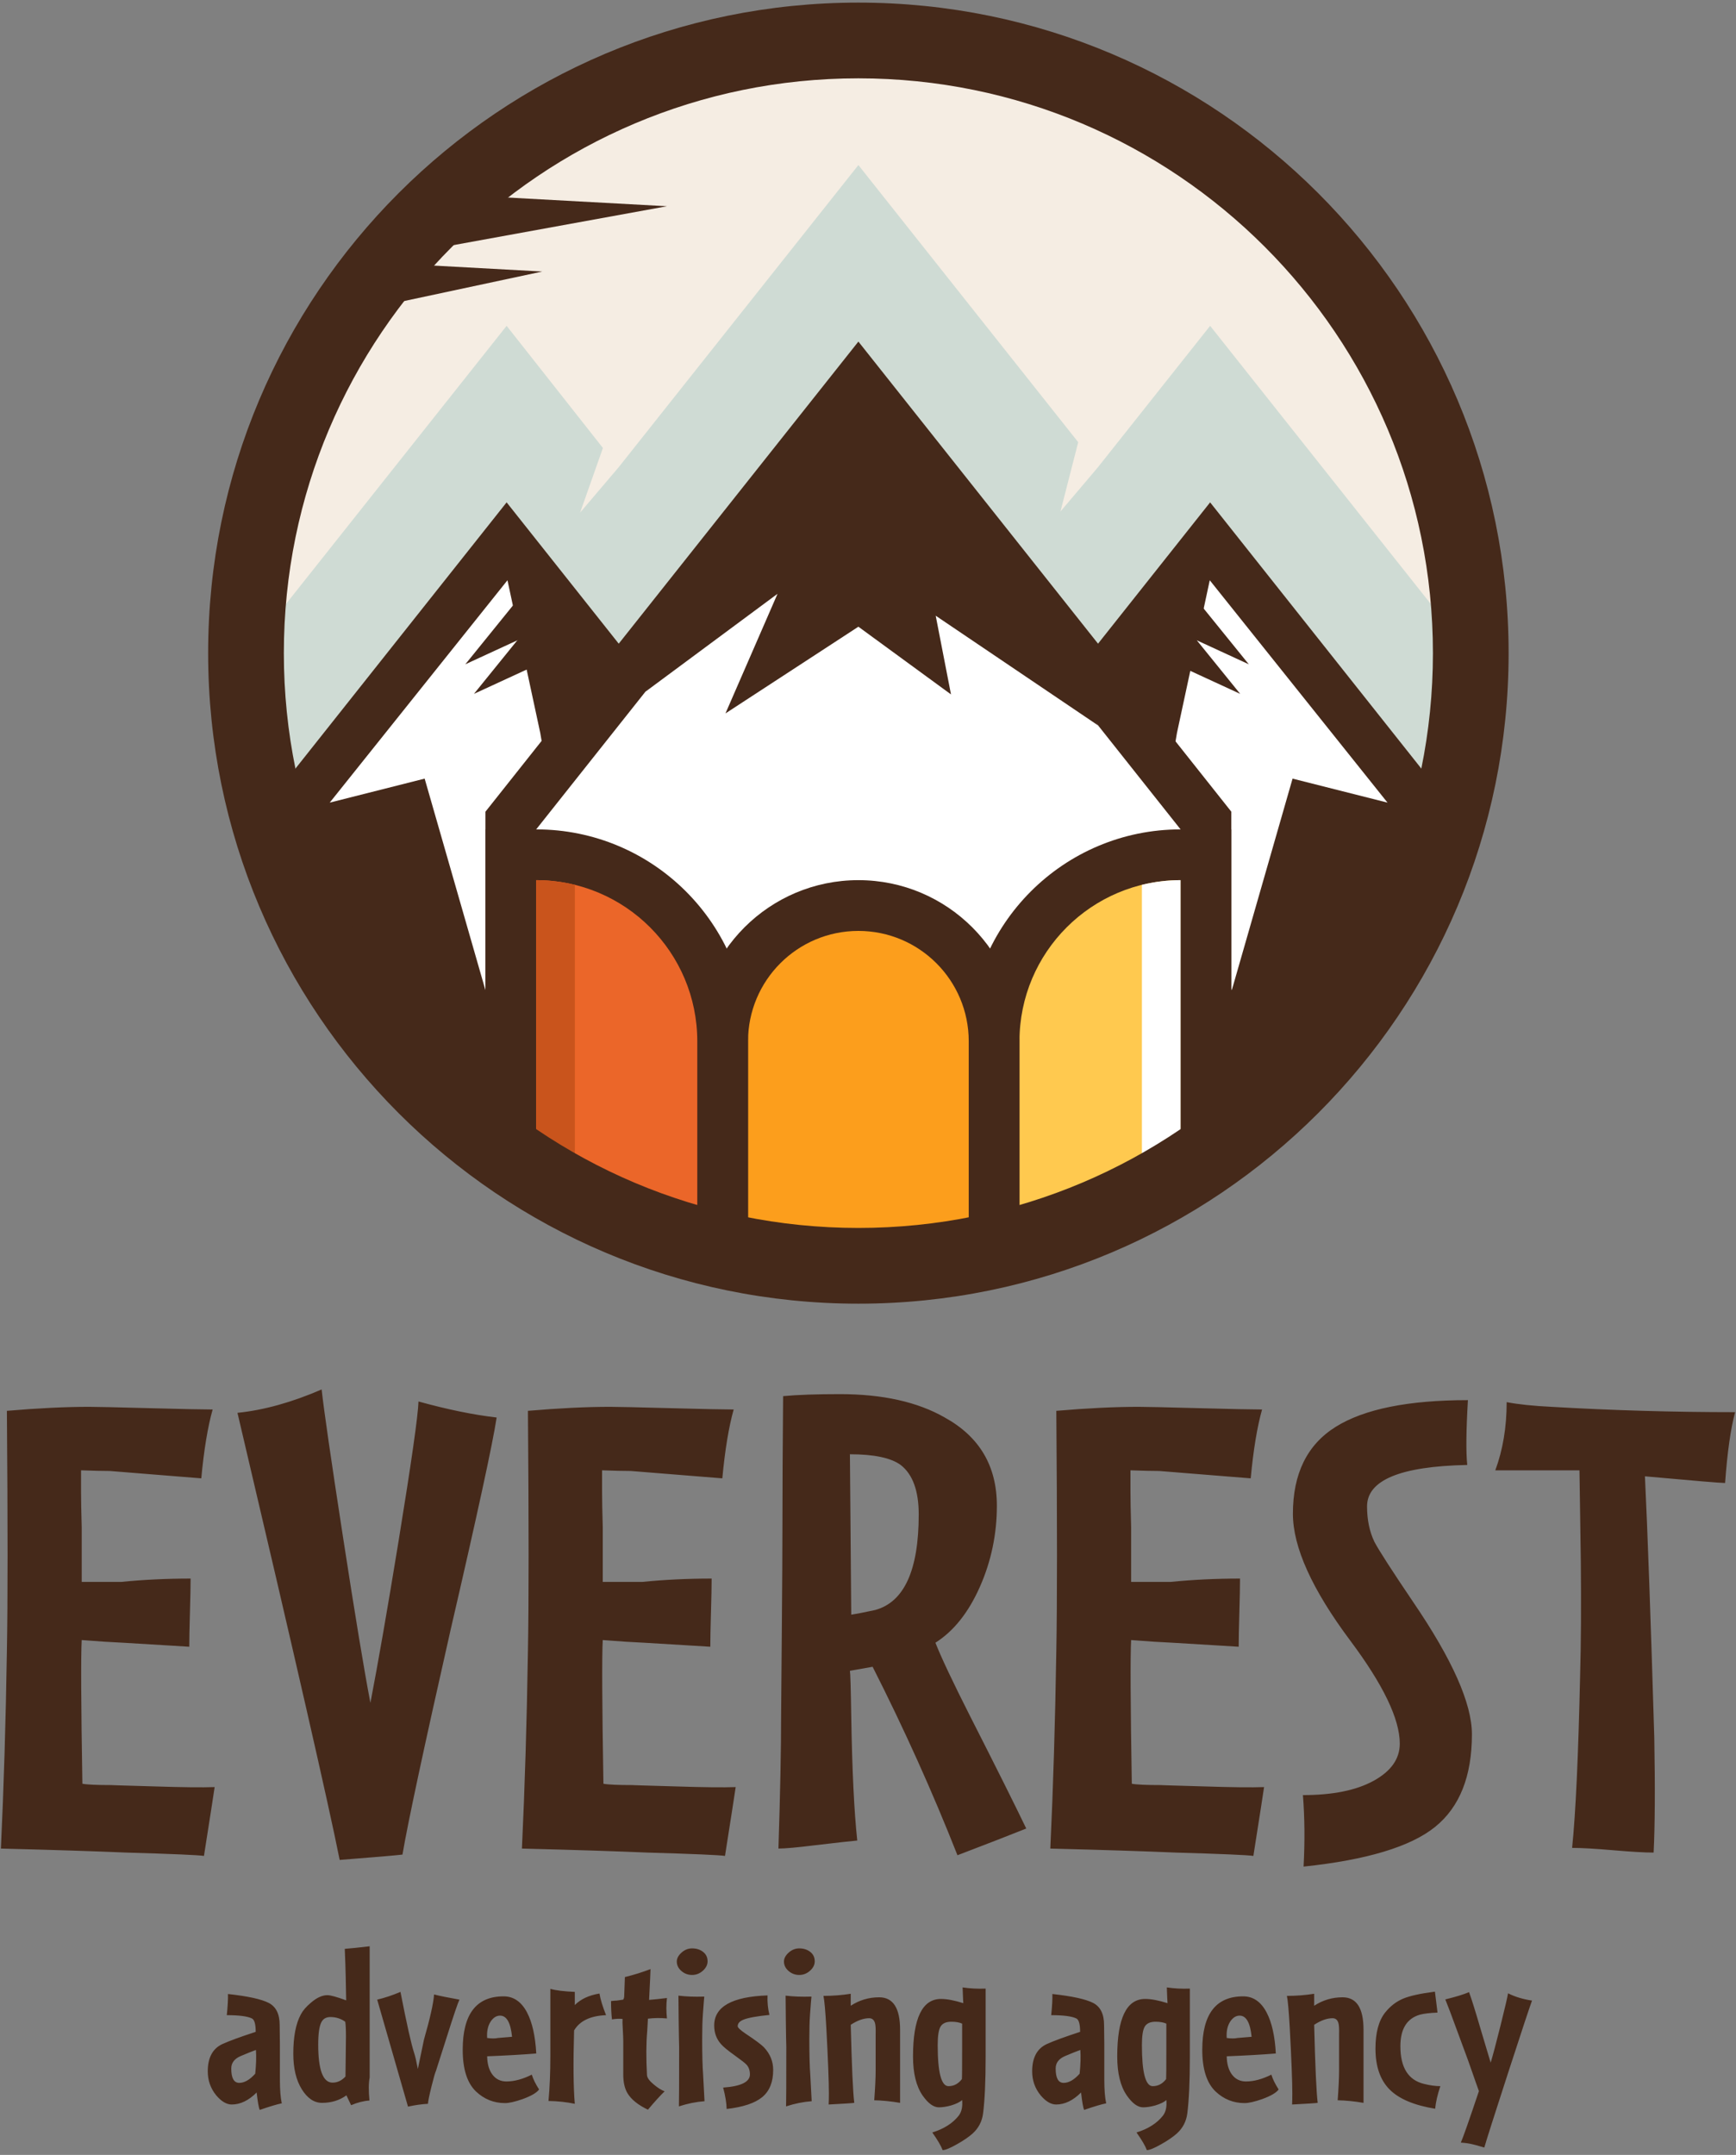<?xml version="1.0" encoding="UTF-8"?>
<svg width="216px" height="268px" viewBox="0 0 216 268" version="1.1" xmlns="http://www.w3.org/2000/svg" xmlns:xlink="http://www.w3.org/1999/xlink">
    <rect x="0" y="0" width="216" height="268" fill="#808080" stroke="none"/>
    <!-- Generator: Sketch 47 (45396) - http://www.bohemiancoding.com/sketch -->
    <title>iskra_07</title>
    <desc>Created with Sketch.</desc>
    <defs></defs>
    <g id="Page-1" stroke="none" stroke-width="1" fill="none" fill-rule="evenodd">
        <g id="everest_project" transform="translate(-612, -130)">
            <g id="iskra_07" transform="translate(611, 129)">
                <path d="M107.804,155.048 C148.019,155.048 180.622,122.446 180.622,82.23 C180.622,42.013 148.019,9.412 107.804,9.412 C67.586,9.412 34.985,42.013 34.985,82.23 C34.985,122.446 67.586,155.048 107.804,155.048" id="Fill-2" fill="#CFDBD4"></path>
                <path d="M182.316,80.264 C181.275,40.007 148.313,7.69 107.804,7.69 C67.293,7.69 34.331,40.007 33.29,80.264 L64.036,41.524 L76.017,56.714 L73.18,64.751 L77.985,59.099 L107.804,21.528 L135.155,55.995 L132.949,64.612 L137.62,59.099 L151.569,41.524 L182.316,80.264 Z" id="Fill-3" fill="#F5EDE3"></path>
                <path d="M107.804,118.624 L107.804,160.152 C143.895,160.152 174.006,134.541 180.954,100.502 L151.569,63.478 L107.804,118.624 Z" id="Fill-4" fill="#45291A"></path>
                <polygon id="Fill-5" fill="#FFFFFF" points="147.443 92.15 151.523 73.166 173.638 100.82 161.826 97.835 154.262 124.154 145.233 105.058"></polygon>
                <path d="M107.804,118.624 L107.804,160.152 C71.711,160.152 41.6,134.541 34.652,100.502 L64.036,63.478 L107.804,118.624 Z" id="Fill-6" fill="#45291A"></path>
                <polygon id="Fill-7" fill="#FFFFFF" points="68.22 92.15 64.141 73.166 42.026 100.82 53.837 97.835 61.401 124.154 70.429 105.058"></polygon>
                <path d="M75.132,154.349 L75.132,145.916 C75.132,131.361 86.935,119.558 101.49,119.558 L107.804,119.558 L107.804,161.388 C96.154,161.388 85.092,158.869 75.132,154.349" id="Fill-8" fill="#000000"></path>
                <path d="M101.49,161.136 L101.49,125.872 C90.42,125.872 81.445,134.844 81.445,145.916 L81.445,156.886 C87.795,159.127 94.514,160.585 101.49,161.136" id="Fill-9" fill="#000000"></path>
                <path d="M101.49,161.136 L101.49,125.872 C99.832,125.872 98.221,126.074 96.679,126.454 L96.679,160.605 C98.269,160.828 99.871,161.008 101.49,161.136" id="Fill-10" fill="#000000"></path>
                <path d="M140.473,154.349 L140.473,145.916 C140.473,131.361 128.671,119.558 114.117,119.558 L107.804,119.558 L107.804,161.388 C119.453,161.388 130.515,158.869 140.473,154.349" id="Fill-11" fill="#000000"></path>
                <path d="M114.117,161.136 L114.117,125.872 C125.186,125.872 134.161,134.844 134.161,145.916 L134.161,156.886 C127.812,159.127 121.092,160.585 114.117,161.136" id="Fill-12" fill="#000000"></path>
                <path d="M114.117,161.136 L114.117,125.872 C115.775,125.872 117.386,126.074 118.927,126.454 L118.927,160.605 C117.338,160.828 115.735,161.008 114.117,161.136" id="Fill-13" fill="#000000"></path>
                <path d="M61.401,101.949 L61.401,146.36 C74.439,155.81 90.469,161.388 107.804,161.388 C125.137,161.388 141.167,155.81 154.206,146.36 L154.206,101.949 L107.804,43.482 L61.401,101.949 Z" id="Fill-14" fill="#45291A"></path>
                <path d="M67.714,104.149 L67.714,150.492 C79.473,157.413 93.173,161.388 107.804,161.388 C122.434,161.388 136.134,157.413 147.892,150.493 L147.892,104.149 L107.804,53.637 L67.714,104.149 Z" id="Fill-15" fill="#FFFFFF"></path>
                <path d="M154.206,146.36 L154.206,104.149 L147.892,104.149 C133.338,104.149 121.534,115.953 121.534,130.507 L121.534,160.197 C133.581,158.088 144.69,153.257 154.206,146.36" id="Fill-16" fill="#45291A"></path>
                <path d="M147.892,150.493 L147.892,110.462 C136.821,110.462 127.847,119.436 127.847,130.507 L127.847,158.824 C134.968,156.964 141.699,154.137 147.892,150.493" id="Fill-17" fill="#FFC94F"></path>
                <path d="M87.759,158.824 L87.759,130.507 C87.759,119.436 96.732,110.462 107.804,110.462 C118.873,110.462 127.847,119.436 127.847,130.507 L127.847,158.824 C121.446,160.495 114.728,161.388 107.804,161.388 C100.878,161.388 94.161,160.495 87.759,158.824" id="Fill-18" fill="#45291A"></path>
                <path d="M94.073,160.197 L94.073,130.507 C94.073,122.922 100.218,116.776 107.804,116.776 C115.388,116.776 121.534,122.922 121.534,130.507 L121.534,160.197 C117.074,160.976 112.487,161.388 107.804,161.388 C103.12,161.388 98.532,160.976 94.073,160.197" id="Fill-19" fill="#FC9E1C"></path>
                <path d="M94.073,160.197 L94.073,130.507 C94.073,115.953 82.269,104.149 67.714,104.149 L61.401,104.149 L61.401,146.36 C70.916,153.256 82.025,158.09 94.073,160.197" id="Fill-20" fill="#45291A"></path>
                <path d="M67.714,150.492 L67.714,110.462 C78.784,110.462 87.759,119.436 87.759,130.507 L87.759,158.824 C80.637,156.964 73.906,154.137 67.714,150.492" id="Fill-21" fill="#EB6629"></path>
                <polygon id="Fill-22" fill="#45291A" points="81.298 87.033 97.091 61.907 107.774 53.377 119.534 64.46 137.634 91.224 117.424 77.575 119.327 87.363 107.804 78.943 91.265 89.727 97.743 74.85"></polygon>
                <path d="M67.714,150.492 L67.714,110.462 C69.372,110.462 70.983,110.666 72.525,111.045 L72.525,153.103 C70.888,152.287 69.284,151.416 67.714,150.492" id="Fill-23" fill="#C9541C"></path>
                <polygon id="Fill-24" fill="#45291A" points="155.309 87.295 141.367 80.871 146.012 75.817"></polygon>
                <polygon id="Fill-25" fill="#45291A" points="156.381 83.617 142.297 77.127 147.086 72.139"></polygon>
                <polygon id="Fill-26" fill="#45291A" points="59.971 87.295 73.912 80.871 69.266 75.817"></polygon>
                <polygon id="Fill-27" fill="#45291A" points="58.898 83.617 72.981 77.127 68.194 72.139"></polygon>
                <path d="M147.892,150.492 L147.892,110.462 C146.233,110.462 144.622,110.666 143.081,111.045 L143.081,153.103 C144.717,152.287 146.323,151.416 147.892,150.492" id="Fill-28" fill="#FFFFFF"></path>
                <path d="M107.804,163.136 C63.121,163.136 26.898,126.912 26.898,82.23 C26.898,37.547 63.121,1.324 107.804,1.324 C152.486,1.324 188.708,37.547 188.708,82.23 C188.708,126.912 152.486,163.136 107.804,163.136 Z M107.804,153.717 C147.285,153.717 179.29,121.711 179.29,82.23 C179.29,42.748 147.285,10.742 107.804,10.742 C68.322,10.742 36.317,42.748 36.317,82.23 C36.317,121.711 68.322,153.717 107.804,153.717 L107.804,153.717 Z" id="Fill-29" fill="#45291A"></path>
                <polygon id="Fill-30" fill="#45291A" points="53.123 24.965 83.989 26.65 52.916 32.305"></polygon>
                <polygon id="Fill-31" fill="#45291A" points="50.704 33.799 68.472 34.77 49.748 38.768"></polygon>
                <path d="M27.707,223.256 C27.596,224.032 27.153,226.886 26.377,231.817 C25.657,231.705 22.444,231.568 16.736,231.402 C12.857,231.235 7.649,231.069 1.111,230.902 C1.471,223.312 1.72,215.111 1.858,206.301 C1.969,200.426 1.969,190.481 1.858,176.463 C5.737,176.13 9.144,175.964 12.081,175.964 C12.967,175.964 15.461,176.018 19.562,176.13 C23.662,176.241 26.294,176.296 27.458,176.296 C26.848,178.457 26.377,181.311 26.045,184.858 C25.989,184.858 22.194,184.552 14.658,183.943 C13.771,183.943 12.58,183.915 11.084,183.86 L11.084,186.519 C11.084,187.516 11.111,188.985 11.167,190.925 L11.167,195.413 L11.167,197.74 L16.071,197.74 C18.842,197.462 21.722,197.324 24.715,197.324 C24.715,198.266 24.687,199.679 24.632,201.563 C24.577,203.447 24.549,204.86 24.549,205.802 C24.604,205.802 21.862,205.636 16.32,205.303 C14.99,205.248 13.273,205.137 11.167,204.971 C11.056,206.91 11.084,212.866 11.251,222.84 C11.805,222.951 13.052,223.007 14.99,223.007 C14.547,223.007 16.293,223.062 20.227,223.172 C23.662,223.283 26.155,223.312 27.707,223.256 Z M62.795,177.293 C62.296,180.563 60.385,189.373 57.06,203.724 C53.736,218.407 51.741,227.717 51.077,231.651 C50.135,231.761 47.53,231.983 43.263,232.316 C41.934,225.611 37.695,207.076 30.547,176.712 C33.816,176.379 37.307,175.41 41.02,173.803 C41.296,176.352 42.183,182.474 43.679,192.171 C45.175,201.868 46.311,208.739 47.087,212.783 C48.029,207.908 49.192,201.23 50.577,192.753 C52.184,182.89 53.015,177.071 53.071,175.299 C56.673,176.296 59.914,176.961 62.795,177.293 Z M92.537,223.256 C92.426,224.032 91.982,226.886 91.207,231.817 C90.486,231.705 87.273,231.568 81.566,231.402 C77.686,231.235 72.479,231.069 65.94,230.902 C66.3,223.312 66.55,215.111 66.688,206.301 C66.799,200.426 66.799,190.481 66.688,176.463 C70.567,176.13 73.974,175.964 76.911,175.964 C77.798,175.964 80.291,176.018 84.392,176.13 C88.492,176.241 91.124,176.296 92.287,176.296 C91.678,178.457 91.207,181.311 90.874,184.858 C90.819,184.858 87.023,184.552 79.487,183.943 C78.601,183.943 77.41,183.915 75.913,183.86 L75.913,186.519 C75.913,187.516 75.941,188.985 75.997,190.925 L75.997,195.413 L75.997,197.74 L80.9,197.74 C83.671,197.462 86.552,197.324 89.545,197.324 C89.545,198.266 89.517,199.679 89.461,201.563 C89.406,203.447 89.379,204.86 89.379,205.802 C89.434,205.802 86.691,205.636 81.15,205.303 C79.82,205.248 78.103,205.137 75.997,204.971 C75.886,206.91 75.913,212.866 76.08,222.84 C76.634,222.951 77.88,223.007 79.82,223.007 C79.377,223.007 81.122,223.062 85.056,223.172 C88.492,223.283 90.985,223.312 92.537,223.256 Z M128.691,228.41 C126.752,229.185 123.899,230.294 120.131,231.734 C117.028,223.865 113.509,216.053 109.575,208.295 L106.75,208.794 C106.805,209.071 106.861,210.955 106.915,214.446 C107.026,221.15 107.275,226.303 107.664,229.905 C106.999,229.96 105.253,230.155 102.428,230.487 C100.212,230.764 98.687,230.902 97.856,230.902 C98.078,224.032 98.189,218.49 98.189,214.28 C98.189,214.113 98.216,210.844 98.272,204.472 C98.327,198.1 98.354,193.473 98.354,190.592 C98.354,186.326 98.382,181.006 98.438,174.634 C100.212,174.467 102.566,174.385 105.502,174.385 C110.822,174.385 115.171,175.355 118.551,177.293 C122.873,179.676 125.035,183.333 125.035,188.265 C125.035,191.811 124.328,195.177 122.915,198.363 C121.502,201.549 119.659,203.862 117.388,205.303 C118.108,207.132 119.548,210.179 121.71,214.446 C124.924,220.763 127.251,225.417 128.691,228.41 Z M115.311,189.346 C115.311,186.409 114.563,184.359 113.066,183.194 C111.847,182.308 109.741,181.864 106.75,181.864 C106.805,187.849 106.861,194.499 106.915,201.812 C107.636,201.702 108.633,201.507 109.907,201.23 C113.509,200.233 115.311,196.272 115.311,189.346 Z M158.281,223.256 C158.17,224.032 157.727,226.886 156.95,231.817 C156.23,231.705 153.016,231.568 147.309,231.402 C143.43,231.235 138.222,231.069 131.684,230.902 C132.044,223.312 132.292,215.111 132.431,206.301 C132.542,200.426 132.542,190.481 132.431,176.463 C136.31,176.13 139.718,175.964 142.654,175.964 C143.542,175.964 146.035,176.018 150.135,176.13 C154.235,176.241 156.868,176.296 158.031,176.296 C157.422,178.457 156.95,181.311 156.618,184.858 C156.562,184.858 152.767,184.552 145.231,183.943 C144.345,183.943 143.154,183.915 141.657,183.86 L141.657,186.519 C141.657,187.516 141.684,188.985 141.74,190.925 L141.74,195.413 L141.74,197.74 L146.644,197.74 C149.414,197.462 152.296,197.324 155.288,197.324 C155.288,198.266 155.26,199.679 155.204,201.563 C155.149,203.447 155.122,204.86 155.122,205.802 C155.177,205.802 152.435,205.636 146.893,205.303 C145.563,205.248 143.846,205.137 141.74,204.971 C141.63,206.91 141.657,212.866 141.824,222.84 C142.378,222.951 143.624,223.007 145.563,223.007 C145.12,223.007 146.866,223.062 150.8,223.172 C154.235,223.283 156.729,223.312 158.281,223.256 Z M184.143,216.69 C184.143,221.899 182.619,225.735 179.571,228.201 C176.524,230.667 171.066,232.316 163.197,233.146 C163.364,229.988 163.336,227.024 163.114,224.253 C166.828,224.253 169.764,223.658 171.925,222.466 C174.086,221.274 175.166,219.738 175.166,217.854 C175.166,214.806 173.117,210.539 169.015,205.054 C164.251,198.682 161.868,193.418 161.868,189.262 C161.868,184.275 163.642,180.673 167.187,178.457 C170.733,176.241 176.218,175.132 183.645,175.132 C183.422,178.9 183.395,181.588 183.561,183.194 C175.25,183.361 171.094,185.078 171.094,188.347 C171.094,190.01 171.398,191.478 172.008,192.753 C172.562,193.806 174.169,196.299 176.828,200.233 C181.705,207.381 184.143,212.866 184.143,216.69 Z M216.89,176.628 C216.336,178.679 215.92,181.616 215.643,185.438 C215.09,185.438 211.765,185.161 205.669,184.607 C206.002,191.478 206.39,202.311 206.833,217.105 C206.944,223.367 206.916,228.132 206.75,231.402 C205.641,231.402 203.966,231.304 201.721,231.11 C199.477,230.916 197.773,230.819 196.609,230.819 C197.053,226.512 197.386,219.322 197.607,209.252 C197.718,205.428 197.746,200.732 197.691,195.149 C197.58,187.516 197.524,183.749 197.524,183.86 L194.199,183.86 L190.875,183.86 L187.051,183.86 C187.994,181.311 188.465,178.484 188.465,175.383 C189.906,175.659 191.762,175.853 194.033,175.964 C201.569,176.407 209.188,176.628 216.89,176.628 L216.89,176.628 Z" id="Fill-32" fill="#45291A"></path>
                <path d="M36.061,262.587 C35.476,262.703 34.56,262.977 33.313,263.406 C33.195,263.132 33.068,262.412 32.931,261.241 C31.937,262.236 30.904,262.733 29.832,262.733 C29.189,262.733 28.545,262.353 27.902,261.593 C27.201,260.735 26.85,259.741 26.85,258.611 C26.85,256.914 27.454,255.783 28.663,255.219 C29.52,254.828 30.904,254.321 32.815,253.698 C32.815,252.742 32.659,252.187 32.348,252.031 C31.782,251.757 30.739,251.622 29.219,251.622 C29.335,250.49 29.384,249.613 29.365,248.99 C31.84,249.262 33.532,249.633 34.439,250.101 C35.344,250.569 35.798,251.485 35.798,252.85 C35.798,252.694 35.807,253.512 35.826,255.305 L35.826,259.634 C35.826,260.92 35.906,261.905 36.061,262.587 Z M32.844,255.948 C32.357,256.124 31.724,256.378 30.944,256.709 C30.164,257.041 29.774,257.557 29.774,258.259 C29.774,259.448 30.106,260.043 30.769,260.043 C31.411,260.043 32.074,259.663 32.757,258.903 C32.874,257.772 32.903,256.787 32.844,255.948 Z M46.996,259.37 C46.861,260.052 46.851,261.008 46.968,262.236 C46.208,262.294 45.448,262.49 44.687,262.82 L44.102,261.593 C43.244,262.217 42.23,262.528 41.062,262.528 C40.086,262.528 39.248,261.963 38.546,260.832 C37.845,259.701 37.493,258.23 37.493,256.417 C37.493,254.312 37.805,252.684 38.429,251.534 C38.683,251.047 39.101,250.559 39.687,250.072 C40.408,249.448 41.09,249.136 41.734,249.136 C42.124,249.136 42.904,249.35 44.072,249.78 C44.072,249.643 44.054,248.669 44.014,246.855 C43.995,245.899 43.956,244.74 43.897,243.376 C44.662,243.317 45.695,243.21 46.996,243.054 L46.996,252.323 C46.996,252.304 46.996,252.976 46.996,254.341 L46.996,257.586 L46.996,259.37 Z M43.985,259.253 C43.985,258.883 43.995,258.094 44.014,256.884 C44.034,255.735 44.044,254.867 44.044,254.283 C44.044,253.405 44.014,252.791 43.956,252.439 C43.41,252.051 42.796,251.855 42.113,251.855 C41.568,251.855 41.188,252.079 40.973,252.529 C40.72,253.035 40.593,253.951 40.593,255.276 C40.593,258.435 41.188,260.013 42.377,260.013 C42.981,260.013 43.518,259.76 43.985,259.253 Z M58.167,249.691 C57.972,250.081 57.445,251.631 56.589,254.341 C55.73,257.051 55.281,258.454 55.243,258.551 C55.145,258.747 54.96,259.395 54.687,260.495 C54.414,261.597 54.268,262.314 54.248,262.645 C53.488,262.685 52.659,262.8 51.764,262.996 C50.613,258.981 49.337,254.545 47.932,249.691 C48.849,249.478 49.814,249.156 50.827,248.727 C51.608,252.723 52.172,255.247 52.523,256.3 C52.659,256.709 52.815,257.382 52.991,258.317 C53.225,257.168 53.478,255.948 53.751,254.663 C54.512,252.011 54.931,250.14 55.009,249.048 C55.691,249.224 56.744,249.438 58.167,249.691 Z M68.075,260.861 C67.782,261.271 67.1,261.67 66.028,262.06 C65.073,262.392 64.341,262.558 63.835,262.558 C62.451,262.558 61.252,262.079 60.238,261.125 C59.127,260.072 58.572,258.337 58.572,255.92 C58.572,251.494 60.267,249.282 63.659,249.282 C64.906,249.282 65.881,249.955 66.583,251.3 C67.226,252.529 67.606,254.224 67.724,256.388 C66.086,256.524 64.048,256.64 61.612,256.738 C61.631,257.713 61.856,258.478 62.285,259.035 C62.713,259.59 63.289,259.867 64.01,259.867 C64.985,259.867 66.037,259.585 67.168,259.019 C67.344,259.585 67.646,260.198 68.075,260.861 Z M64.711,254.312 C64.536,252.557 64.04,251.68 63.221,251.68 C62.772,251.68 62.382,251.923 62.051,252.411 C61.7,252.956 61.554,253.638 61.612,254.458 C62.158,254.536 62.607,254.536 62.958,254.458 C63.211,254.438 63.796,254.39 64.711,254.312 Z M76.408,251.622 C74.458,251.7 73.133,252.333 72.431,253.523 C72.314,257.616 72.344,260.657 72.519,262.645 C71.495,262.431 70.404,262.314 69.245,262.294 C69.4,260.637 69.478,258.756 69.478,256.651 L69.478,252.937 L69.478,248.347 C70.141,248.542 71.154,248.669 72.519,248.727 L72.519,250.364 C73.26,249.623 74.283,249.145 75.59,248.931 C75.706,249.652 75.979,250.549 76.408,251.622 Z M83.986,252.031 C83.167,251.953 82.378,251.962 81.618,252.06 C81.598,252.489 81.569,253.005 81.53,253.61 C81.393,255.13 81.384,256.953 81.501,259.078 C81.52,259.409 81.803,259.799 82.349,260.247 C82.836,260.657 83.285,260.94 83.694,261.095 C83.167,261.602 82.475,262.362 81.618,263.377 C80.39,262.792 79.541,262.109 79.074,261.329 C78.723,260.744 78.548,259.965 78.548,258.99 L78.548,254.808 C78.548,254.516 78.528,254.029 78.489,253.347 C78.45,252.761 78.44,252.342 78.459,252.09 C78.031,252.051 77.592,252.07 77.144,252.149 C77.066,251.505 77.027,250.745 77.027,249.867 C77.339,249.829 77.572,249.809 77.729,249.809 C77.729,249.809 78.002,249.77 78.548,249.691 C78.626,249.555 78.665,249.409 78.665,249.253 C78.684,248.804 78.713,248.015 78.752,246.884 C79.864,246.612 80.925,246.28 81.94,245.891 C81.94,246.163 81.88,247.44 81.763,249.721 C82.31,249.683 83.05,249.604 83.986,249.487 C83.889,250.286 83.889,251.134 83.986,252.031 Z M89.04,244.925 C89.04,245.354 88.845,245.744 88.456,246.094 C88.065,246.446 87.617,246.621 87.11,246.621 C86.603,246.621 86.16,246.455 85.78,246.125 C85.399,245.793 85.21,245.403 85.21,244.955 C85.21,244.565 85.404,244.194 85.795,243.844 C86.185,243.493 86.623,243.317 87.11,243.317 C87.656,243.317 88.115,243.464 88.484,243.756 C88.855,244.048 89.04,244.438 89.04,244.925 Z M88.66,262.323 C87.608,262.402 86.545,262.616 85.473,262.967 C85.492,262.518 85.502,260.062 85.502,255.598 C85.502,255.501 85.492,255.092 85.473,254.37 C85.454,253.552 85.443,252.869 85.443,252.323 L85.414,249.194 C86.349,249.311 87.422,249.35 88.63,249.311 C88.611,249.448 88.552,250.179 88.456,251.505 C88.397,252.323 88.368,253.336 88.368,254.545 C88.368,256.515 88.407,258.006 88.484,259.019 C88.523,259.721 88.582,260.822 88.66,262.323 Z M97.203,258.435 C97.203,259.936 96.75,261.061 95.844,261.812 C94.937,262.562 93.46,263.054 91.414,263.288 C91.394,262.528 91.247,261.641 90.975,260.628 C93.198,260.472 94.308,259.926 94.308,258.99 C94.308,258.503 94.172,258.104 93.898,257.791 C93.723,257.596 93.226,257.207 92.408,256.622 C91.53,255.998 90.955,255.52 90.683,255.189 C90.137,254.565 89.863,253.806 89.863,252.908 C89.863,250.569 92.076,249.321 96.501,249.166 C96.463,249.984 96.54,250.793 96.735,251.592 C95.176,251.749 94.104,251.943 93.518,252.177 C93.031,252.372 92.788,252.645 92.788,252.996 C92.788,253.171 93.119,253.483 93.782,253.931 C94.931,254.692 95.682,255.247 96.033,255.598 C96.813,256.417 97.203,257.362 97.203,258.435 Z M102.373,244.925 C102.373,245.354 102.179,245.744 101.789,246.094 C101.399,246.446 100.951,246.621 100.443,246.621 C99.937,246.621 99.493,246.455 99.114,246.125 C98.733,245.793 98.544,245.403 98.544,244.955 C98.544,244.565 98.738,244.194 99.128,243.844 C99.518,243.493 99.957,243.317 100.443,243.317 C100.991,243.317 101.448,243.464 101.818,243.756 C102.188,244.048 102.373,244.438 102.373,244.925 Z M101.993,262.323 C100.941,262.402 99.878,262.616 98.806,262.967 C98.826,262.518 98.835,260.062 98.835,255.598 C98.835,255.501 98.826,255.092 98.806,254.37 C98.787,253.552 98.777,252.869 98.777,252.323 L98.748,249.194 C99.683,249.311 100.755,249.35 101.965,249.311 C101.945,249.448 101.887,250.179 101.789,251.505 C101.73,252.323 101.701,253.336 101.701,254.545 C101.701,256.515 101.74,258.006 101.818,259.019 C101.856,259.721 101.916,260.822 101.993,262.323 Z M106.852,248.961 L106.852,250.452 C107.925,249.749 109.103,249.4 110.391,249.4 C112.126,249.4 112.993,250.745 112.993,253.434 L112.993,262.528 C111.843,262.333 110.77,262.226 109.776,262.207 C109.893,260.647 109.952,259.399 109.952,258.464 L109.952,256.271 L109.952,253.99 C109.972,253.308 109.942,252.84 109.864,252.586 C109.742,252.196 109.503,252.001 109.147,252.001 C108.451,252.001 107.686,252.274 106.852,252.821 C106.979,257.966 107.126,261.203 107.291,262.528 C107.057,262.567 105.995,262.635 104.104,262.733 C104.123,262.402 104.133,261.943 104.133,261.359 C104.133,259.878 104.026,257.138 103.812,253.141 C103.694,251.095 103.578,249.789 103.46,249.224 C104.62,249.224 105.751,249.136 106.852,248.961 Z M123.637,256.856 C123.637,259.858 123.529,262.197 123.315,263.873 C123.178,264.868 122.74,265.696 121.999,266.358 C121.512,266.788 120.869,267.226 120.069,267.674 C119.211,268.162 118.617,268.406 118.285,268.406 C118.091,267.879 117.662,267.148 116.999,266.212 C118.441,265.765 119.533,265.072 120.274,264.137 C120.644,263.669 120.79,263.016 120.712,262.178 C120.439,262.431 119.981,262.654 119.339,262.85 C118.772,263.006 118.265,263.084 117.818,263.084 C117.155,263.084 116.483,262.597 115.799,261.622 C115.001,260.472 114.601,258.854 114.601,256.767 C114.601,251.992 115.761,249.604 118.081,249.604 C118.821,249.604 119.748,249.78 120.858,250.13 C120.839,249.936 120.81,249.282 120.771,248.171 C121.707,248.308 122.661,248.357 123.637,248.317 L123.637,256.856 Z M120.712,255.833 L120.712,252.674 C120.362,252.518 119.913,252.439 119.367,252.439 C118.724,252.439 118.28,252.635 118.036,253.025 C117.794,253.415 117.672,254.185 117.672,255.335 C117.672,258.747 118.119,260.452 119.016,260.452 C119.679,260.452 120.235,260.159 120.682,259.574 C120.703,259.458 120.712,258.21 120.712,255.833 Z M138.637,262.587 C138.051,262.703 137.135,262.977 135.888,263.406 C135.771,263.132 135.644,262.412 135.508,261.241 C134.513,262.236 133.481,262.733 132.408,262.733 C131.766,262.733 131.122,262.353 130.479,261.593 C129.777,260.735 129.426,259.741 129.426,258.611 C129.426,256.914 130.031,255.783 131.239,255.219 C132.097,254.828 133.481,254.321 135.391,253.698 C135.391,252.742 135.236,252.187 134.923,252.031 C134.358,251.757 133.314,251.622 131.794,251.622 C131.912,250.49 131.961,249.613 131.94,248.99 C134.416,249.262 136.108,249.633 137.014,250.101 C137.92,250.569 138.373,251.485 138.373,252.85 C138.373,252.694 138.383,253.512 138.403,255.305 L138.403,259.634 C138.403,260.92 138.481,261.905 138.637,262.587 Z M135.42,255.948 C134.934,256.124 134.299,256.378 133.519,256.709 C132.74,257.041 132.349,257.557 132.349,258.259 C132.349,259.448 132.682,260.043 133.344,260.043 C133.988,260.043 134.65,259.663 135.333,258.903 C135.449,257.772 135.479,256.787 135.42,255.948 Z M149.046,256.856 C149.046,259.858 148.939,262.197 148.725,263.873 C148.588,264.868 148.15,265.696 147.408,266.358 C146.922,266.788 146.278,267.226 145.478,267.674 C144.621,268.162 144.027,268.406 143.695,268.406 C143.501,267.879 143.072,267.148 142.409,266.212 C143.852,265.765 144.942,265.072 145.684,264.137 C146.054,263.669 146.2,263.016 146.122,262.178 C145.85,262.431 145.391,262.654 144.747,262.85 C144.183,263.006 143.675,263.084 143.228,263.084 C142.565,263.084 141.892,262.597 141.21,261.622 C140.411,260.472 140.011,258.854 140.011,256.767 C140.011,251.992 141.171,249.604 143.491,249.604 C144.232,249.604 145.157,249.78 146.268,250.13 C146.249,249.936 146.221,249.282 146.181,248.171 C147.116,248.308 148.072,248.357 149.046,248.317 L149.046,256.856 Z M146.122,255.833 L146.122,252.674 C145.771,252.518 145.322,252.439 144.777,252.439 C144.133,252.439 143.69,252.635 143.447,253.025 C143.203,253.415 143.081,254.185 143.081,255.335 C143.081,258.747 143.529,260.452 144.426,260.452 C145.089,260.452 145.645,260.159 146.093,259.574 C146.113,259.458 146.122,258.21 146.122,255.833 Z M160.095,260.861 C159.802,261.271 159.119,261.67 158.047,262.06 C157.092,262.392 156.362,262.558 155.854,262.558 C154.471,262.558 153.271,262.079 152.257,261.125 C151.146,260.072 150.591,258.337 150.591,255.92 C150.591,251.494 152.287,249.282 155.679,249.282 C156.927,249.282 157.901,249.955 158.603,251.3 C159.247,252.529 159.627,254.224 159.743,256.388 C158.106,256.524 156.069,256.64 153.632,256.738 C153.652,257.713 153.876,258.478 154.305,259.035 C154.733,259.59 155.309,259.867 156.03,259.867 C157.004,259.867 158.057,259.585 159.188,259.019 C159.363,259.585 159.665,260.198 160.095,260.861 Z M156.731,254.312 C156.555,252.557 156.059,251.68 155.24,251.68 C154.792,251.68 154.402,251.923 154.071,252.411 C153.72,252.956 153.574,253.638 153.632,254.458 C154.178,254.536 154.626,254.536 154.977,254.458 C155.231,254.438 155.815,254.39 156.731,254.312 Z M164.514,248.961 L164.514,250.452 C165.587,249.749 166.766,249.4 168.053,249.4 C169.787,249.4 170.655,250.745 170.655,253.434 L170.655,262.528 C169.505,262.333 168.433,262.226 167.438,262.207 C167.556,260.647 167.614,259.399 167.614,258.464 L167.614,256.271 L167.614,253.99 C167.634,253.308 167.603,252.84 167.526,252.586 C167.404,252.196 167.165,252.001 166.81,252.001 C166.113,252.001 165.348,252.274 164.514,252.821 C164.641,257.966 164.788,261.203 164.953,262.528 C164.719,262.567 163.657,262.635 161.766,262.733 C161.786,262.402 161.795,261.943 161.795,261.359 C161.795,259.878 161.688,257.138 161.474,253.141 C161.357,251.095 161.239,249.789 161.122,249.224 C162.282,249.224 163.413,249.136 164.514,248.961 Z M180.212,260.452 C179.861,261.505 179.646,262.441 179.568,263.259 C176.936,262.831 175.042,262.026 173.881,260.846 C172.721,259.667 172.141,257.976 172.141,255.774 C172.141,253.806 172.541,252.314 173.34,251.3 C173.964,250.52 174.696,249.95 175.534,249.589 C176.372,249.229 177.707,248.931 179.54,248.697 L179.861,251.3 C178.905,251.339 178.174,251.427 177.667,251.563 C176.05,252.031 175.241,253.336 175.241,255.481 C175.241,258.113 176.206,259.673 178.136,260.159 C178.915,260.355 179.607,260.452 180.212,260.452 Z M191.621,249.809 C191.328,250.587 190.325,253.619 188.609,258.903 C186.893,264.186 185.919,267.245 185.685,268.084 C184.808,267.83 184.35,267.704 184.311,267.704 C183.862,267.587 183.346,267.509 182.761,267.47 C183.034,266.865 183.784,264.731 185.013,261.066 C184.797,260.482 184.516,259.682 184.165,258.668 C183.988,258.122 183.443,256.622 182.526,254.166 C181.65,251.768 181.084,250.267 180.831,249.662 C182.117,249.35 183.102,249.048 183.784,248.756 C184.077,249.535 184.573,251.124 185.275,253.523 C186.016,256.018 186.416,257.352 186.474,257.528 C186.727,256.709 187.132,255.189 187.688,252.967 C188.243,250.745 188.56,249.389 188.638,248.902 C189.476,249.331 190.47,249.633 191.621,249.809 L191.621,249.809 Z" id="Fill-33" fill="#45291A"></path>
            </g>
        </g>
    </g>
</svg>